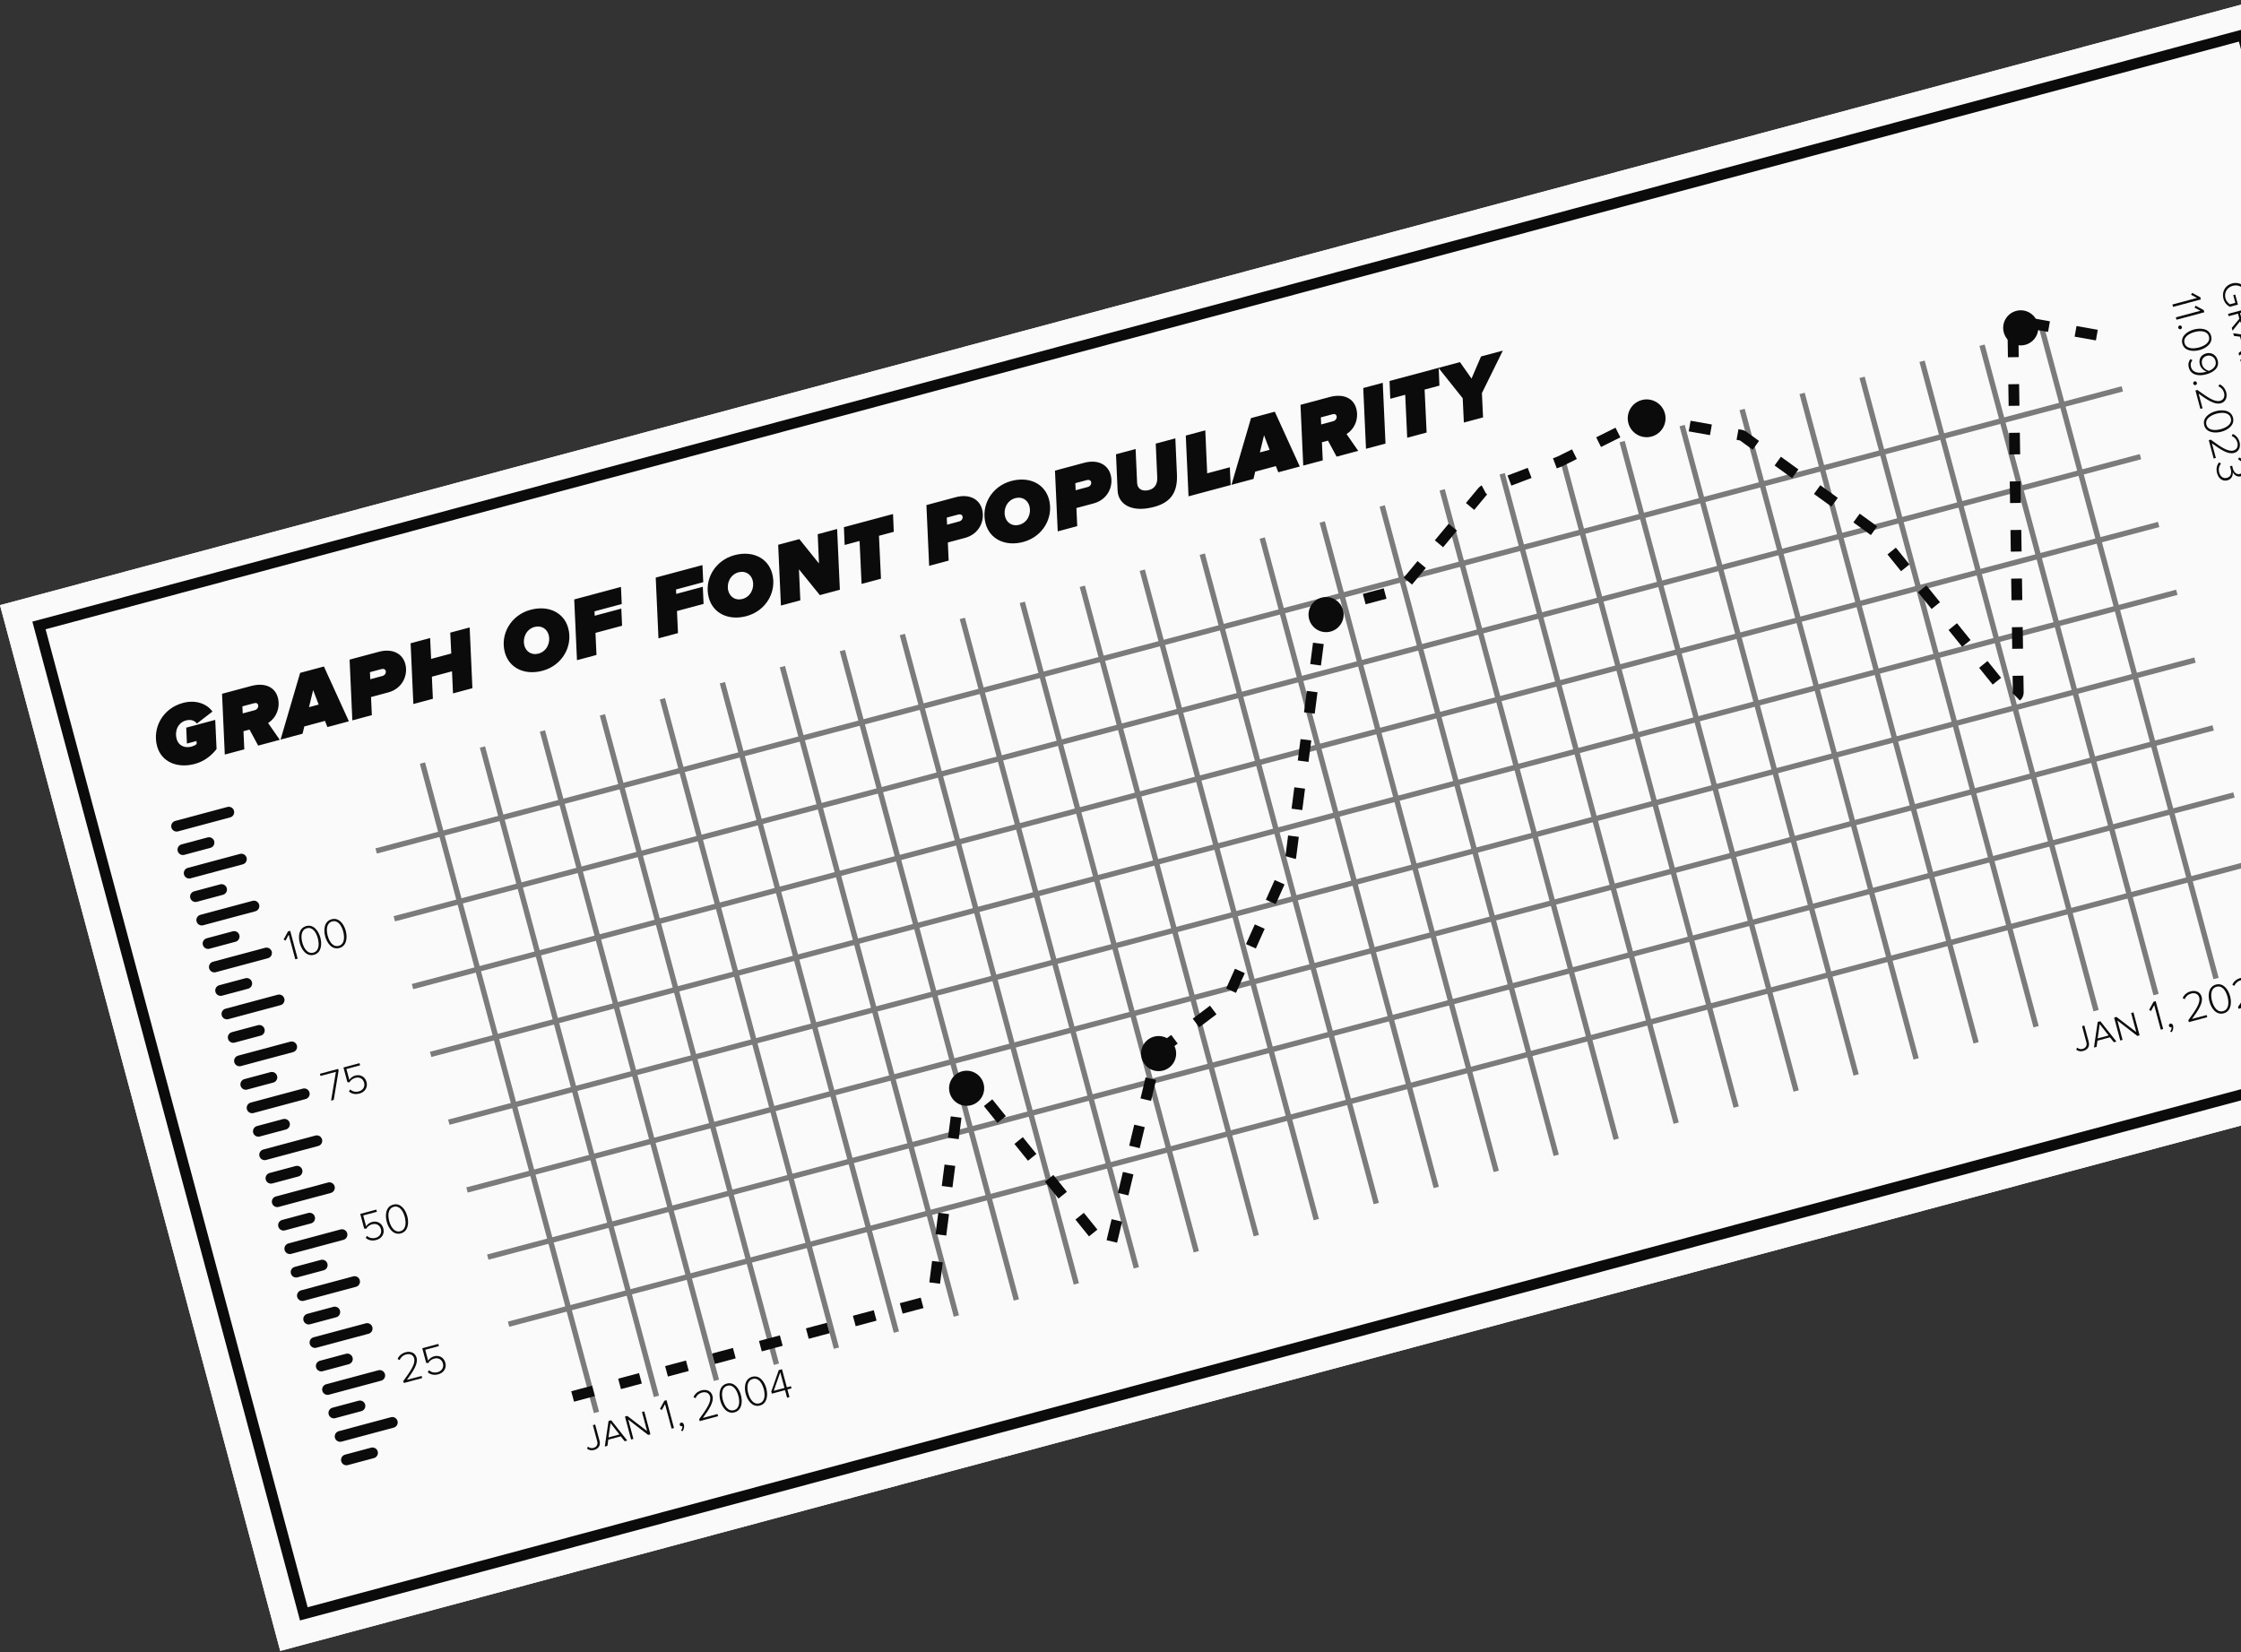 <svg width="830" height="612" viewBox="0 0 830 612" fill="none" xmlns="http://www.w3.org/2000/svg">
<rect x="0" y="0" width="830" height="612" fill="#333333" stroke="none"/>
<g clip-path="url(#clip0_220_1909)">
<rect width="866" height="401" transform="translate(0 224.137) rotate(-15)" fill="#FAFAFA"/>
<path d="M836.492 3.73125e-05L0 224.137L103.786 611.474L940.278 387.336L836.492 3.73125e-05Z" fill="#FAFAFA"/>
<path d="M139.312 315.183L786.045 144.029" stroke="#7B7B7B" stroke-width="2"/>
<path d="M146.041 340.297L792.774 169.144" stroke="#7B7B7B" stroke-width="2"/>
<path d="M152.77 365.411L799.503 194.258" stroke="#7B7B7B" stroke-width="2"/>
<path d="M159.499 390.525L806.232 219.372" stroke="#7B7B7B" stroke-width="2"/>
<path d="M166.229 415.639L812.962 244.486" stroke="#7B7B7B" stroke-width="2"/>
<path d="M172.958 440.754L819.691 269.6" stroke="#7B7B7B" stroke-width="2"/>
<path d="M180.657 465.608L827.388 294.448" stroke="#7B7B7B" stroke-width="2"/>
<path d="M188.354 490.462L835.086 319.303" stroke="#7B7B7B" stroke-width="2"/>
<path d="M156.471 282.633L220.917 523.148" stroke="#7B7B7B" stroke-width="2"/>
<path d="M178.688 276.68L243.133 517.195" stroke="#7B7B7B" stroke-width="2"/>
<path d="M200.904 270.727L265.35 511.243" stroke="#7B7B7B" stroke-width="2"/>
<path d="M223.12 264.774L287.566 505.29" stroke="#7B7B7B" stroke-width="2"/>
<path d="M245.337 258.821L309.783 499.337" stroke="#7B7B7B" stroke-width="2"/>
<path d="M267.553 252.869L331.999 493.384" stroke="#7B7B7B" stroke-width="2"/>
<path d="M289.77 246.916L354.215 487.431" stroke="#7B7B7B" stroke-width="2"/>
<path d="M311.985 240.963L376.431 481.478" stroke="#7B7B7B" stroke-width="2"/>
<path d="M334.202 235.01L398.648 475.526" stroke="#7B7B7B" stroke-width="2"/>
<path d="M356.418 229.057L420.864 469.573" stroke="#7B7B7B" stroke-width="2"/>
<path d="M378.635 223.104L443.081 463.62" stroke="#7B7B7B" stroke-width="2"/>
<path d="M400.851 217.151L465.297 457.667" stroke="#7B7B7B" stroke-width="2"/>
<path d="M423.066 211.199L487.512 451.714" stroke="#7B7B7B" stroke-width="2"/>
<path d="M445.283 205.246L509.729 445.761" stroke="#7B7B7B" stroke-width="2"/>
<path d="M467.499 199.293L531.945 439.808" stroke="#7B7B7B" stroke-width="2"/>
<path d="M489.716 193.34L554.162 433.856" stroke="#7B7B7B" stroke-width="2"/>
<path d="M511.932 187.387L576.378 427.903" stroke="#7B7B7B" stroke-width="2"/>
<path d="M534.148 181.434L598.594 421.95" stroke="#7B7B7B" stroke-width="2"/>
<path d="M556.364 175.482L620.81 415.997" stroke="#7B7B7B" stroke-width="2"/>
<path d="M578.581 169.529L643.027 410.044" stroke="#7B7B7B" stroke-width="2"/>
<path d="M600.797 163.576L665.243 404.091" stroke="#7B7B7B" stroke-width="2"/>
<path d="M623.014 157.623L687.46 398.139" stroke="#7B7B7B" stroke-width="2"/>
<path d="M645.229 151.67L709.675 392.186" stroke="#7B7B7B" stroke-width="2"/>
<path d="M667.446 145.718L731.892 386.233" stroke="#7B7B7B" stroke-width="2"/>
<path d="M689.662 139.765L754.108 380.28" stroke="#7B7B7B" stroke-width="2"/>
<path d="M711.879 133.812L776.325 374.327" stroke="#7B7B7B" stroke-width="2"/>
<path d="M734.095 127.859L798.541 368.375" stroke="#7B7B7B" stroke-width="2"/>
<path d="M756.312 121.906L820.757 362.422" stroke="#7B7B7B" stroke-width="2"/>
<path d="M212.085 517.233L344.067 481.868C344.85 481.659 345.429 480.997 345.533 480.193L355.742 401.143C355.968 399.397 358.177 398.773 359.282 400.144L408.232 460.824C409.275 462.117 411.348 461.649 411.734 460.035L428.393 390.473C428.501 390.023 428.762 389.622 429.133 389.343L454.071 370.512C454.34 370.308 454.553 370.041 454.691 369.733L477.922 317.856C478.002 317.678 478.054 317.489 478.08 317.294L489.696 227.352C489.801 226.548 490.379 225.887 491.162 225.677L518.333 218.396C518.732 218.289 519.088 218.062 519.352 217.744L549.066 182.062C549.286 181.798 549.571 181.594 549.894 181.473L577.691 170.922L609.184 155.253C609.568 155.062 610.002 154.999 610.424 155.074L644.772 161.166C645.069 161.218 645.349 161.337 645.594 161.514L694.931 197.171C695.074 197.275 695.203 197.398 695.314 197.534L743.95 257.695C745.144 259.174 747.533 258.309 747.505 256.408L745.509 121.02C745.49 119.764 746.621 118.802 747.858 119.022L780.921 124.885" stroke="#0B0B0B" stroke-width="4" stroke-dasharray="8 10"/>
<path d="M65.415 305.996L84.734 300.819" stroke="#0B0B0B" stroke-width="4" stroke-linecap="round"/>
<path d="M70.074 323.383L89.393 318.206" stroke="#0B0B0B" stroke-width="4" stroke-linecap="round"/>
<path d="M74.733 340.769L94.051 335.593" stroke="#0B0B0B" stroke-width="4" stroke-linecap="round"/>
<path d="M79.392 358.156L98.71 352.979" stroke="#0B0B0B" stroke-width="4" stroke-linecap="round"/>
<path d="M84.05 375.542L103.369 370.366" stroke="#0B0B0B" stroke-width="4" stroke-linecap="round"/>
<path d="M88.709 392.929L108.028 387.753" stroke="#0B0B0B" stroke-width="4" stroke-linecap="round"/>
<path d="M93.368 410.316L112.687 405.139" stroke="#0B0B0B" stroke-width="4" stroke-linecap="round"/>
<path d="M98.027 427.702L117.345 422.526" stroke="#0B0B0B" stroke-width="4" stroke-linecap="round"/>
<path d="M102.686 445.089L122.004 439.913" stroke="#0B0B0B" stroke-width="4" stroke-linecap="round"/>
<path d="M107.344 462.476L126.663 457.299" stroke="#0B0B0B" stroke-width="4" stroke-linecap="round"/>
<path d="M112.003 479.863L131.321 474.686" stroke="#0B0B0B" stroke-width="4" stroke-linecap="round"/>
<path d="M116.662 497.249L135.98 492.073" stroke="#0B0B0B" stroke-width="4" stroke-linecap="round"/>
<path d="M121.32 514.636L140.639 509.459" stroke="#0B0B0B" stroke-width="4" stroke-linecap="round"/>
<path d="M125.979 532.022L145.298 526.846" stroke="#0B0B0B" stroke-width="4" stroke-linecap="round"/>
<path d="M67.745 314.689L77.404 312.101" stroke="#0B0B0B" stroke-width="4" stroke-linecap="round"/>
<path d="M72.404 332.076L82.063 329.487" stroke="#0B0B0B" stroke-width="4" stroke-linecap="round"/>
<path d="M77.062 349.462L86.722 346.874" stroke="#0B0B0B" stroke-width="4" stroke-linecap="round"/>
<path d="M81.721 366.849L91.38 364.261" stroke="#0B0B0B" stroke-width="4" stroke-linecap="round"/>
<path d="M86.38 384.236L96.039 381.648" stroke="#0B0B0B" stroke-width="4" stroke-linecap="round"/>
<path d="M91.039 401.623L100.698 399.034" stroke="#0B0B0B" stroke-width="4" stroke-linecap="round"/>
<path d="M95.697 419.009L105.357 416.421" stroke="#0B0B0B" stroke-width="4" stroke-linecap="round"/>
<path d="M100.356 436.396L110.015 433.808" stroke="#0B0B0B" stroke-width="4" stroke-linecap="round"/>
<path d="M105.015 453.782L114.674 451.194" stroke="#0B0B0B" stroke-width="4" stroke-linecap="round"/>
<path d="M109.673 471.169L119.333 468.581" stroke="#0B0B0B" stroke-width="4" stroke-linecap="round"/>
<path d="M114.333 488.556L123.992 485.967" stroke="#0B0B0B" stroke-width="4" stroke-linecap="round"/>
<path d="M118.991 505.942L128.65 503.354" stroke="#0B0B0B" stroke-width="4" stroke-linecap="round"/>
<path d="M123.65 523.329L133.309 520.741" stroke="#0B0B0B" stroke-width="4" stroke-linecap="round"/>
<path d="M128.309 540.716L137.968 538.128" stroke="#0B0B0B" stroke-width="4" stroke-linecap="round"/>
<path d="M156.36 510.423L149.56 512.245L149.365 511.519C152.116 507.751 153.926 505.112 153.392 503.118C152.995 501.635 151.608 501.344 150.48 501.646C149.197 501.99 148.357 502.811 148.012 503.748L147.26 503.354C147.721 502.17 148.812 501.232 150.265 500.842C151.779 500.437 153.742 500.838 154.289 502.878C154.897 505.15 153.057 507.863 150.72 511.073L156.145 509.62L156.36 510.423ZM162.36 509.014C160.645 509.474 159.416 509.091 158.432 508.261L158.861 507.517C159.779 508.281 160.816 508.567 162.145 508.211C163.644 507.809 164.436 506.437 164.059 505.031C163.641 503.47 162.302 502.802 160.819 503.199C159.876 503.452 159.155 503.976 158.584 504.875L157.845 504.774L156.396 499.365L162.346 497.771L162.561 498.575L157.492 499.933L158.573 503.967C158.95 503.335 159.707 502.636 160.773 502.35C162.504 501.886 164.372 502.612 164.947 504.76C165.498 506.815 164.261 508.505 162.36 509.014Z" fill="#0B0B0B"/>
<path d="M220.012 537.048C219.053 537.305 218.201 537.152 217.43 536.564L217.744 535.817C218.286 536.235 218.959 536.519 219.762 536.303C220.968 535.98 221.503 535.009 221.2 533.881L219.585 527.853L220.435 527.625L222.059 533.684C222.535 535.461 221.542 536.638 220.012 537.048ZM225.385 526.299L226.374 526.034L232.314 533.553L231.356 533.81L229.909 531.994L225.288 533.233L224.973 535.52L223.999 535.781L225.385 526.299ZM229.428 531.312L226.128 527.094L225.363 532.401L229.428 531.312ZM240.899 531.253L240.065 531.476L232.672 525.771L234.594 532.942L233.744 533.17L231.466 524.67L232.332 524.438L239.664 530.043L237.772 522.98L238.622 522.752L240.899 531.253ZM249.628 528.914L248.747 529.15L246.308 520.047L245.127 522.252L244.433 521.825L246.063 518.821L246.866 518.605L249.628 528.914ZM253.305 527.697C253.537 528.562 253.246 529.518 252.755 530.097L252.208 529.846C252.611 529.373 252.82 528.671 252.723 528.184C252.723 528.184 252.619 528.228 252.573 528.241C252.202 528.34 251.864 528.132 251.765 527.761C251.67 527.406 251.881 527.018 252.251 526.919C252.669 526.807 253.135 527.063 253.305 527.697ZM265.951 524.54L259.151 526.362L258.956 525.636C261.706 521.868 263.517 519.229 262.983 517.235C262.585 515.752 261.199 515.461 260.071 515.763C258.788 516.107 257.948 516.928 257.603 517.865L256.851 517.47C257.312 516.287 258.402 515.348 259.855 514.959C261.37 514.553 263.333 514.955 263.879 516.995C264.488 519.267 262.647 521.98 260.311 525.19L265.735 523.736L265.951 524.54ZM272.044 523.106C269.262 523.852 267.452 521.239 266.798 518.797C266.14 516.34 266.409 513.203 269.191 512.458C271.942 511.721 273.759 514.298 274.417 516.755C275.072 519.197 274.795 522.369 272.044 523.106ZM271.829 522.302C273.977 521.727 274.042 519.125 273.475 517.008C272.903 514.875 271.57 512.682 269.406 513.261C267.227 513.845 267.154 516.416 267.725 518.549C268.293 520.666 269.65 522.886 271.829 522.302ZM281.446 520.587C278.665 521.332 276.855 518.72 276.2 516.278C275.542 513.82 275.811 510.684 278.593 509.938C281.344 509.201 283.161 511.779 283.82 514.236C284.474 516.678 284.197 519.85 281.446 520.587ZM281.231 519.783C283.379 519.207 283.444 516.606 282.877 514.489C282.305 512.356 280.972 510.162 278.809 510.742C276.629 511.326 276.556 513.896 277.128 516.029C277.695 518.147 279.052 520.367 281.231 519.783ZM292.391 517.455L291.51 517.691L290.756 514.879L285.873 516.187L285.661 515.399L288.439 507.466L289.629 507.147L291.422 513.839L292.936 513.433L293.152 514.237L291.637 514.643L292.391 517.455ZM290.541 514.075L288.984 508.264L286.569 515.139L290.541 514.075Z" fill="#0B0B0B"/>
<path d="M771.556 389.263C770.597 389.519 769.745 389.367 768.974 388.778L769.288 388.032C769.83 388.449 770.503 388.733 771.306 388.518C772.512 388.195 773.047 387.223 772.744 386.095L771.129 380.068L771.979 379.84L773.603 385.898C774.079 387.675 773.086 388.853 771.556 389.263ZM776.929 378.514L777.918 378.249L783.858 385.767L782.9 386.024L781.453 384.209L776.832 385.447L776.517 387.734L775.543 387.995L776.929 378.514ZM780.972 383.526L777.672 379.308L776.907 384.615L780.972 383.526ZM792.443 383.467L791.609 383.691L784.216 377.985L786.138 385.156L785.288 385.384L783.01 376.884L783.876 376.652L791.208 382.257L789.316 375.195L790.166 374.967L792.443 383.467ZM801.172 381.128L800.291 381.364L797.852 372.261L796.671 374.466L795.977 374.039L797.607 371.035L798.41 370.82L801.172 381.128ZM804.849 379.911C805.081 380.776 804.79 381.732 804.299 382.311L803.752 382.06C804.155 381.588 804.364 380.886 804.267 380.398C804.267 380.398 804.163 380.443 804.117 380.455C803.746 380.554 803.408 380.347 803.309 379.976C803.214 379.62 803.425 379.232 803.795 379.133C804.213 379.021 804.679 379.277 804.849 379.911ZM817.495 376.754L810.694 378.577L810.5 377.85C813.25 374.082 815.061 371.443 814.527 369.45C814.129 367.966 812.743 367.675 811.615 367.977C810.332 368.321 809.492 369.142 809.147 370.08L808.395 369.685C808.856 368.501 809.946 367.563 811.399 367.174C812.914 366.768 814.877 367.169 815.423 369.209C816.032 371.481 814.191 374.194 811.855 377.404L817.279 375.951L817.495 376.754ZM823.588 375.32C820.806 376.066 818.996 373.453 818.342 371.011C817.684 368.554 817.953 365.417 820.735 364.672C823.486 363.935 825.303 366.513 825.961 368.97C826.616 371.412 826.339 374.583 823.588 375.32ZM823.373 374.517C825.521 373.941 825.586 371.34 825.019 369.222C824.447 367.09 823.114 364.896 820.95 365.476C818.771 366.06 818.698 368.63 819.269 370.763C819.837 372.88 821.194 375.101 823.373 374.517ZM835.893 371.825L829.092 373.647L828.898 372.92C831.648 369.152 833.459 366.514 832.925 364.52C832.527 363.036 831.141 362.745 830.013 363.048C828.73 363.391 827.89 364.213 827.545 365.15L826.793 364.755C827.254 363.571 828.344 362.633 829.797 362.244C831.312 361.838 833.275 362.24 833.821 364.28C834.43 366.552 832.589 369.264 830.253 372.475L835.677 371.021L835.893 371.825ZM841.275 370.581C839.591 371.033 838.158 370.572 837.307 369.806L837.769 369.119C838.56 369.785 839.731 370.134 841.044 369.782C842.636 369.355 843.417 368.251 843.053 366.891C842.655 365.408 841.269 365.117 839.723 365.531C839.306 365.643 838.924 365.762 838.773 365.818L838.55 364.984C838.708 364.958 839.095 364.854 839.512 364.743C840.887 364.374 841.966 363.456 841.598 362.08C841.254 360.797 839.92 360.393 838.591 360.749C837.416 361.064 836.706 361.751 836.176 362.804L835.471 362.397C835.961 361.321 836.923 360.335 838.422 359.933C840.215 359.452 842.006 360.016 842.474 361.763C842.896 363.339 841.749 364.375 840.91 364.766C841.831 364.618 843.506 364.998 843.962 366.698C844.417 368.398 843.47 369.993 841.275 370.581Z" fill="#0B0B0B"/>
<path d="M139.389 459.264C137.674 459.724 136.445 459.341 135.46 458.512L135.89 457.767C136.808 458.532 137.845 458.817 139.174 458.461C140.673 458.059 141.465 456.687 141.088 455.281C140.67 453.72 139.331 453.052 137.848 453.449C136.905 453.702 136.184 454.226 135.613 455.125L134.874 455.025L133.425 449.615L139.375 448.021L139.59 448.825L134.521 450.183L135.602 454.217C135.979 453.586 136.736 452.886 137.802 452.6C139.533 452.136 141.401 452.862 141.976 455.01C142.527 457.065 141.29 458.755 139.389 459.264ZM148.477 456.829C145.695 457.575 143.885 454.962 143.231 452.52C142.573 450.063 142.842 446.926 145.624 446.181C148.375 445.444 150.192 448.021 150.85 450.479C151.505 452.921 151.228 456.092 148.477 456.829ZM148.262 456.026C150.41 455.45 150.475 452.849 149.908 450.731C149.336 448.599 148.003 446.405 145.839 446.985C143.66 447.569 143.587 450.139 144.158 452.272C144.726 454.389 146.083 456.61 148.262 456.026Z" fill="#0B0B0B"/>
<path d="M123.601 407.391L122.627 407.652L124.408 396.988L118.705 398.516L118.49 397.712L125.243 395.903L125.409 396.521L123.601 407.391ZM133.17 405.026C131.455 405.486 130.226 405.103 129.241 404.273L129.671 403.529C130.589 404.293 131.626 404.579 132.955 404.222C134.454 403.821 135.246 402.449 134.869 401.043C134.451 399.482 133.112 398.813 131.629 399.211C130.686 399.463 129.965 399.988 129.394 400.886L128.655 400.786L127.206 395.377L133.156 393.783L133.371 394.586L128.302 395.945L129.383 399.978C129.76 399.347 130.517 398.647 131.583 398.362C133.314 397.898 135.182 398.623 135.757 400.771C136.308 402.827 135.071 404.517 133.17 405.026Z" fill="#0B0B0B"/>
<path d="M110.243 355.066L109.362 355.302L106.923 346.199L105.742 348.404L105.048 347.977L106.678 344.973L107.481 344.757L110.243 355.066ZM116.284 353.646C113.502 354.391 111.692 351.779 111.038 349.337C110.379 346.879 110.648 343.743 113.43 342.998C116.181 342.26 117.998 344.838 118.657 347.295C119.311 349.737 119.035 352.909 116.284 353.646ZM116.068 352.842C118.216 352.267 118.281 349.665 117.714 347.548C117.143 345.415 115.809 343.221 113.646 343.801C111.467 344.385 111.393 346.956 111.965 349.088C112.532 351.206 113.889 353.426 116.068 352.842ZM125.686 351.126C122.904 351.872 121.095 349.259 120.44 346.817C119.782 344.36 120.051 341.223 122.833 340.478C125.584 339.741 127.401 342.319 128.059 344.776C128.714 347.218 128.437 350.389 125.686 351.126ZM125.471 350.323C127.619 349.747 127.684 347.146 127.117 345.028C126.545 342.896 125.212 340.702 123.048 341.282C120.869 341.866 120.796 344.436 121.368 346.569C121.935 348.686 123.292 350.907 125.471 350.323Z" fill="#0B0B0B"/>
<path d="M830.645 12.955L14.438 231.657L112.53 597.743L928.738 379.041L830.645 12.955Z" stroke="#0B0B0B" stroke-width="4"/>
<path d="M72.121 282.955C65.823 284.643 59.788 282.367 58.173 276.34C56.403 269.733 60.112 262.403 67.801 260.343C72.399 259.111 76.654 260.621 78.683 263.556L72.917 268C72.181 266.954 70.735 266.348 68.919 266.835C65.906 267.642 64.629 270.759 65.405 273.656C66.078 276.168 68.424 277.196 70.82 276.554C72.017 276.233 72.496 275.856 72.831 275.559L72.783 274.454L69.228 275.407L68.974 269.512L79.715 266.634L80.207 277.434C78.231 279.951 75.637 282.013 72.121 282.955ZM103.619 274.018L95.621 276.161L92.416 270.229L90.175 270.829L90.482 277.538L83.257 279.474L82.238 256.971L93.018 254.083C98.311 252.665 101.905 254.642 102.899 258.351C103.976 262.369 102.068 266.069 99.303 267.804L103.619 274.018ZM94.111 263.107L94.343 263.045C95.27 262.797 95.818 261.905 95.611 261.132C95.466 260.591 95.032 260.21 94.105 260.459L89.778 261.618L89.899 264.236L94.111 263.107ZM111.16 249.222L119.969 246.861L129.218 267.159L121.259 269.292L120.357 267.007L112.707 269.057L112.063 271.756L103.911 273.94L111.16 249.222ZM118.033 260.963L115.973 255.593L114.44 261.926L118.033 260.963ZM137.722 264.881L130.497 266.816L129.478 244.313L140.296 241.415C145.28 240.079 149.068 242.005 150.113 245.907C151.221 250.041 149.083 255.045 143.79 256.463L137.415 258.171L137.722 264.881ZM137.139 251.578L141.621 250.377C142.548 250.129 143.068 249.286 142.861 248.513C142.685 247.856 142.04 247.615 141.306 247.811L137.017 248.96L137.139 251.578ZM174.967 254.901L167.78 256.826L167.41 248.643L159.953 250.641L160.324 258.824L153.097 260.761L152.079 238.257L159.305 236.321L159.677 244.048L167.134 242.05L166.762 234.323L173.948 232.398L174.967 254.901ZM200.935 248.44C194.328 250.21 188.537 247.455 186.974 241.621C185.183 234.936 189.197 227.815 196.499 225.858C203.106 224.088 208.896 226.843 210.46 232.677C212.251 239.362 208.237 246.483 200.935 248.44ZM199.44 242.09C202.57 241.251 203.96 237.939 203.225 235.196C202.624 232.955 200.543 231.525 197.993 232.208C194.864 233.046 193.474 236.359 194.209 239.102C194.809 241.343 196.89 242.773 199.44 242.09ZM220.92 242.588L213.695 244.524L212.676 222.021L229.985 217.383L230.276 223.723L220.192 226.425L220.258 228.064L230.111 225.424L230.402 231.765L220.549 234.405L220.92 242.588ZM251.105 234.5L243.88 236.436L242.861 213.932L260.17 209.294L260.461 215.635L250.377 218.337L250.444 219.976L260.296 217.336L260.587 223.677L250.735 226.317L251.105 234.5ZM276.474 228.199C269.867 229.969 264.076 227.214 262.513 221.38C260.722 214.696 264.736 207.574 272.038 205.618C278.645 203.847 284.436 206.602 285.999 212.437C287.79 219.121 283.776 226.242 276.474 228.199ZM274.98 221.849C278.109 221.011 279.499 217.698 278.764 214.955C278.164 212.714 276.083 211.284 273.532 211.967C270.403 212.806 269.013 216.118 269.748 218.862C270.348 221.103 272.429 222.533 274.98 221.849ZM311.063 218.434L303.645 220.422L295.906 210.859L296.42 222.358L289.233 224.283L288.214 201.78L296.057 199.679L303.322 208.706L302.858 197.856L310.044 195.931L311.063 218.434ZM326.288 214.354L319.101 216.28L318.358 200.37L312.833 201.851L312.557 195.257L330.755 190.381L331.031 196.974L325.545 198.445L326.288 214.354ZM351.358 207.637L344.132 209.573L343.114 187.07L353.932 184.171C358.916 182.836 362.703 184.761 363.749 188.663C364.857 192.797 362.719 197.801 357.426 199.22L351.051 200.928L351.358 207.637ZM350.775 194.335L355.257 193.134C356.184 192.885 356.703 192.042 356.496 191.269C356.32 190.612 355.676 190.371 354.942 190.568L350.653 191.717L350.775 194.335ZM378.989 200.73C372.383 202.5 366.592 199.745 365.029 193.911C363.238 187.227 367.251 180.105 374.554 178.149C381.161 176.378 386.951 179.133 388.514 184.968C390.305 191.652 386.292 198.773 378.989 200.73ZM377.495 194.38C380.625 193.542 382.015 190.229 381.28 187.486C380.679 185.245 378.598 183.815 376.048 184.498C372.919 185.337 371.529 188.649 372.264 191.393C372.864 193.634 374.945 195.064 377.495 194.38ZM398.975 194.878L391.75 196.814L390.731 174.311L401.549 171.412C406.533 170.077 410.321 172.002 411.366 175.904C412.474 180.038 410.336 185.042 405.043 186.461L398.668 188.169L398.975 194.878ZM398.392 181.576L402.874 180.375C403.801 180.126 404.321 179.283 404.114 178.51C403.938 177.853 403.293 177.612 402.559 177.809L398.27 178.958L398.392 181.576ZM427.495 187.733C419.884 189.772 415.253 187.328 414.156 183.232C414.021 182.73 413.954 182.168 413.925 181.596L413.332 168.255L420.595 166.309L421.157 178.913C421.19 179.194 421.214 179.436 421.276 179.668C421.742 181.406 423.49 182.056 425.615 181.487C427.778 180.907 428.709 179.125 428.614 176.915L428.052 164.311L435.316 162.364L435.899 175.667C436.166 181.765 434.141 185.952 427.495 187.733ZM455.806 179.65L440.197 183.833L439.178 161.33L446.403 159.394L447.107 175.314L455.492 173.067L455.806 179.65ZM463.346 154.854L472.155 152.493L481.404 172.791L473.445 174.924L472.543 172.639L464.893 174.689L464.249 177.388L456.097 179.572L463.346 154.854ZM470.219 166.595L468.159 161.225L466.626 167.558L470.219 166.595ZM503.044 166.993L495.046 169.136L491.841 163.203L489.6 163.804L489.907 170.513L482.682 172.449L481.663 149.946L492.443 147.057C497.736 145.639 501.33 147.616 502.324 151.325C503.401 155.343 501.493 159.043 498.728 160.778L503.044 166.993ZM493.536 156.082L493.768 156.02C494.695 155.771 495.243 154.879 495.036 154.106C494.891 153.565 494.457 153.185 493.53 153.433L489.203 154.593L489.324 157.21L493.536 156.082ZM513.15 164.285L505.925 166.221L504.906 143.718L512.131 141.782L513.15 164.285ZM528.377 160.205L521.191 162.13L520.447 146.221L514.922 147.701L514.646 141.108L532.845 136.232L533.12 142.825L527.634 144.295L528.377 160.205ZM549.279 154.604L542.169 156.509L541.746 147.512L532.766 136.253L540.726 134.12L545.01 140.219L548.53 132.029L556.605 129.865L548.856 145.607L549.279 154.604Z" fill="#0B0B0B"/>
<path d="M359.694 409.353C363.161 408.424 365.219 404.859 364.29 401.392C363.361 397.924 359.797 395.867 356.329 396.796C352.862 397.725 350.804 401.289 351.733 404.757C352.662 408.224 356.226 410.282 359.694 409.353Z" fill="#0B0B0B"/>
<path d="M430.794 396.513C434.261 395.584 436.319 392.02 435.39 388.553C434.461 385.085 430.896 383.027 427.429 383.956C423.961 384.885 421.904 388.45 422.833 391.917C423.762 395.385 427.326 397.443 430.794 396.513Z" fill="#0B0B0B"/>
<path d="M492.824 233.918C496.291 232.989 498.349 229.425 497.42 225.957C496.491 222.49 492.927 220.432 489.459 221.361C485.992 222.29 483.934 225.855 484.863 229.322C485.792 232.79 489.356 234.847 492.824 233.918Z" fill="#0B0B0B"/>
<path d="M750.102 127.711C753.57 126.782 755.627 123.218 754.698 119.75C753.769 116.283 750.205 114.225 746.738 115.154C743.27 116.083 741.212 119.647 742.141 123.115C743.07 126.582 746.635 128.64 750.102 127.711Z" fill="#0B0B0B"/>
<path d="M611.681 161.695C615.415 160.694 617.631 156.856 616.631 153.122C615.63 149.387 611.792 147.171 608.057 148.172C604.323 149.173 602.107 153.011 603.108 156.745C604.108 160.479 607.947 162.695 611.681 161.695Z" fill="#0B0B0B"/>
<path d="M823.496 110.654C822.821 108.135 824.099 105.672 826.727 104.968C829.354 104.264 831.692 105.758 832.367 108.277C832.748 109.699 832.47 110.949 831.809 112.004L831.149 111.519C831.686 110.679 831.9 109.562 831.61 108.48C831.063 106.44 829.126 105.269 826.963 105.849C824.814 106.425 823.691 108.415 824.238 110.455C824.544 111.599 825.341 112.346 825.918 112.705L827.896 112.175L827.125 109.3L827.867 109.102L828.865 112.826L825.836 113.638C824.755 113.066 823.865 112.029 823.496 110.654ZM826.866 122.487L826.584 121.436L829.392 118.067L828.886 116.181L825.424 117.109L825.197 116.259L833.697 113.981L834.6 117.35C835.063 119.081 834.247 120.36 832.825 120.741C831.387 121.126 830.142 120.433 829.682 118.966L826.866 122.487ZM830.302 118.436C830.642 119.703 831.553 120.138 832.589 119.86C833.609 119.587 834.153 118.712 833.826 117.491L833.167 115.034L829.644 115.978L830.302 118.436ZM836.601 124.818L836.866 125.807L829.347 131.747L829.09 130.789L830.905 129.342L829.667 124.721L827.38 124.406L827.119 123.433L836.601 124.818ZM831.588 128.861L835.806 125.561L830.499 124.796L831.588 128.861ZM829.958 134.028L829.73 133.178L838.23 130.9L839.133 134.27C839.618 136.078 838.699 137.285 837.354 137.645C835.994 138.009 834.579 137.428 834.095 135.62L833.42 133.1L829.958 134.028ZM834.835 135.355C835.175 136.622 836.098 137.037 837.118 136.764C838.123 136.495 838.69 135.647 838.359 134.411L837.701 131.953L834.177 132.897L834.835 135.355ZM833.771 148.258L833.547 147.423L837.55 146.351L836.067 140.818L832.065 141.891L831.837 141.041L840.337 138.763L840.565 139.613L836.809 140.619L838.292 146.152L842.047 145.146L842.271 145.98L833.771 148.258ZM836.519 158.516L835.513 154.761L844.013 152.483L844.999 156.161C845.405 157.676 844.831 158.873 843.487 159.233C842.467 159.507 841.569 159.002 841.165 158.298C841.174 159.257 840.476 160.239 839.518 160.496C838.112 160.872 836.95 160.123 836.519 158.516ZM837.252 158.22C837.55 159.333 838.35 159.848 839.34 159.583C840.174 159.359 840.801 158.545 840.482 157.355L839.728 154.542L836.498 155.408L837.252 158.22ZM841.223 157.09C841.517 158.188 842.339 158.597 843.173 158.373C844.07 158.133 844.511 157.369 844.221 156.287L843.484 153.536L840.486 154.339L841.223 157.09ZM838.563 166.143L838.335 165.293L841.967 164.32L845.875 159.43L846.148 160.45L842.84 164.55L847.738 166.385L848.007 167.389L842.195 165.17L838.563 166.143ZM841.872 179.235C841.197 176.716 842.475 174.253 845.103 173.549C847.73 172.845 850.068 174.339 850.743 176.858C851.124 178.28 850.846 179.53 850.185 180.585L849.525 180.1C850.062 179.26 850.276 178.142 849.986 177.061C849.439 175.021 847.502 173.85 845.339 174.43C843.191 175.005 842.067 176.996 842.614 179.036C842.921 180.18 843.717 180.927 844.294 181.286L846.272 180.756L845.502 177.881L846.243 177.682L847.241 181.407L844.212 182.219C843.132 181.647 842.241 180.61 841.872 179.235ZM844.431 188.784C843.727 186.157 845.238 183.946 847.711 183.283C850.199 182.617 852.598 183.78 853.302 186.407C854.002 189.019 852.51 191.241 850.022 191.907C847.549 192.57 845.131 191.396 844.431 188.784ZM845.188 188.581C845.743 190.652 847.699 191.585 849.786 191.026C851.903 190.459 853.1 188.681 852.545 186.61C851.982 184.508 850.064 183.597 847.947 184.164C845.861 184.723 844.625 186.479 845.188 188.581ZM847.189 199.077C846.485 196.449 847.996 194.239 850.469 193.576C852.957 192.91 855.356 194.072 856.06 196.7C856.76 199.312 855.268 201.533 852.78 202.2C850.307 202.863 847.889 201.689 847.189 199.077ZM847.946 198.874C848.501 200.945 850.457 201.878 852.544 201.319C854.661 200.752 855.858 198.974 855.303 196.903C854.739 194.801 852.822 193.89 850.705 194.457C848.619 195.016 847.383 196.772 847.946 198.874ZM849.997 209.556C849.322 207.037 850.6 204.574 853.227 203.87C855.855 203.166 858.193 204.66 858.868 207.179C859.249 208.601 858.971 209.851 858.31 210.907L857.649 210.421C858.186 209.581 858.4 208.464 858.111 207.382C857.564 205.342 855.627 204.171 853.463 204.751C851.315 205.327 850.192 207.317 850.739 209.357C851.045 210.501 851.842 211.248 852.418 211.607L854.396 211.077L853.626 208.203L854.368 208.004L855.366 211.728L852.337 212.54C851.256 211.968 850.365 210.932 849.997 209.556ZM853.072 220.292L851.697 215.161L860.198 212.883L860.425 213.733L852.682 215.808L853.83 220.089L853.072 220.292ZM855.102 227.866L853.578 222.178L862.078 219.901L863.602 225.588L862.845 225.791L861.548 220.954L858.55 221.757L859.826 226.517L859.068 226.72L857.793 221.96L854.563 222.825L855.859 227.663L855.102 227.866ZM857.482 236.747L857.254 235.897L864.997 233.823L864.268 231.103L865.025 230.9L866.715 237.205L865.957 237.408L865.224 234.673L857.482 236.747ZM860.334 247.394L860.053 246.343L862.86 242.973L862.355 241.088L858.893 242.016L858.665 241.166L867.165 238.888L868.068 242.257C868.532 243.988 867.715 245.267 866.293 245.648C864.856 246.033 863.61 245.34 863.151 243.873L860.334 247.394ZM863.771 243.342C864.11 244.61 865.022 245.045 866.057 244.767C867.077 244.494 867.622 243.619 867.294 242.398L866.636 239.941L863.112 240.885L863.771 243.342ZM862.397 255.093L860.873 249.406L869.373 247.128L870.897 252.816L870.14 253.019L868.844 248.181L865.846 248.985L867.121 253.745L866.364 253.948L865.088 249.187L861.858 250.053L863.155 254.89L862.397 255.093ZM864.881 264.364L864.658 263.53L870.363 256.137L863.192 258.059L862.964 257.209L871.464 254.931L871.696 255.796L866.091 263.129L873.154 261.237L873.382 262.087L864.881 264.364ZM866.318 269.727L865.552 266.868L874.052 264.59L874.819 267.449C875.564 270.231 874.092 272.464 871.758 273.09C869.409 273.719 867.064 272.509 866.318 269.727ZM867.076 269.524C867.693 271.827 869.586 272.711 871.518 272.193C873.45 271.676 874.687 269.986 874.061 267.652L873.523 265.643L866.537 267.515L867.076 269.524ZM868.598 278.977C868.209 277.524 868.474 276.228 869.084 275.352L869.828 275.716C869.355 276.422 869.017 277.573 869.344 278.794C869.796 280.478 870.796 280.873 871.661 280.641C874.134 279.979 871.318 275.035 874.348 274.223C875.739 273.85 877.018 274.916 877.453 276.538C877.813 277.883 877.603 279.016 877.048 279.91L876.328 279.573C876.9 278.74 876.972 277.711 876.711 276.737C876.4 275.578 875.495 274.86 874.599 275.1C872.482 275.667 875.131 280.672 871.917 281.533C870.588 281.889 869.199 281.218 868.598 278.977Z" fill="#0B0B0B"/>
<path d="M804.832 113.667L804.596 112.786L813.699 110.347L811.494 109.166L811.921 108.472L814.925 110.102L815.14 110.905L804.832 113.667ZM806.106 118.422L805.87 117.541L814.973 115.102L812.768 113.92L813.195 113.226L816.199 114.856L816.414 115.659L806.106 118.422ZM806.764 121.436C806.665 121.065 806.887 120.658 807.258 120.558C807.613 120.463 808.009 120.705 808.109 121.076C808.208 121.446 807.982 121.838 807.627 121.934C807.256 122.033 806.864 121.807 806.764 121.436ZM808.282 127.284C807.536 124.503 810.149 122.693 812.591 122.038C815.048 121.38 818.185 121.649 818.93 124.431C819.667 127.182 817.09 128.999 814.632 129.658C812.19 130.312 809.019 130.035 808.282 127.284ZM809.085 127.069C809.661 129.217 812.262 129.282 814.38 128.715C816.513 128.143 818.706 126.81 818.126 124.646C817.543 122.467 814.972 122.394 812.839 122.966C810.722 123.533 808.502 124.89 809.085 127.069ZM810.676 136.157C810.315 134.813 810.637 133.848 811.244 133.023L812.018 133.379C811.491 134.067 811.177 134.814 811.479 135.942C812.088 138.214 814.66 138.353 816.823 137.773C816.978 137.732 817.148 137.686 817.303 137.645C816.476 137.402 815.152 136.482 814.775 135.075C814.278 133.221 814.951 131.467 817.146 130.879C818.831 130.427 820.777 131.264 821.366 133.458C822.111 136.24 819.815 137.932 817.048 138.674C814.405 139.382 811.438 139.001 810.676 136.157ZM815.605 135.019C815.907 136.147 816.928 137.049 818.121 137.359C819.494 136.859 821.092 135.652 820.57 133.705C820.098 131.943 818.514 131.473 817.402 131.771C815.717 132.222 815.212 133.55 815.605 135.019ZM812.309 142.128C812.209 141.757 812.431 141.35 812.802 141.25C813.158 141.155 813.554 141.397 813.653 141.768C813.753 142.139 813.526 142.53 813.171 142.626C812.8 142.725 812.408 142.499 812.309 142.128ZM814.952 151.437L813.13 144.637L813.856 144.442C817.625 147.193 820.263 149.003 822.257 148.469C823.741 148.072 824.032 146.685 823.729 145.557C823.386 144.274 822.564 143.434 821.627 143.089L822.022 142.337C823.206 142.798 824.144 143.889 824.533 145.342C824.939 146.856 824.537 148.819 822.497 149.366C820.225 149.974 817.512 148.134 814.302 145.797L815.756 151.222L814.952 151.437ZM816.386 157.529C815.64 154.748 818.253 152.938 820.695 152.283C823.152 151.625 826.289 151.894 827.034 154.676C827.771 157.427 825.194 159.244 822.736 159.903C820.295 160.557 817.123 160.28 816.386 157.529ZM817.19 157.314C817.765 159.462 820.367 159.527 822.484 158.96C824.617 158.388 826.81 157.055 826.231 154.892C825.647 152.712 823.076 152.639 820.943 153.211C818.826 153.778 816.606 155.135 817.19 157.314ZM819.882 169.835L818.06 163.035L818.786 162.84C822.554 165.591 825.193 167.401 827.187 166.867C828.67 166.47 828.961 165.083 828.659 163.955C828.315 162.672 827.494 161.832 826.557 161.487L826.952 160.735C828.135 161.196 829.073 162.287 829.463 163.74C829.869 165.254 829.467 167.217 827.427 167.764C825.155 168.372 822.442 166.532 819.232 164.195L820.686 169.62L819.882 169.835ZM821.125 175.217C820.674 173.532 821.135 172.1 821.901 171.249L822.588 171.711C821.922 172.502 821.573 173.672 821.925 174.986C822.351 176.578 823.455 177.359 824.815 176.994C826.299 176.597 826.59 175.21 826.176 173.664C826.064 173.247 825.945 172.865 825.888 172.715L826.722 172.491C826.748 172.65 826.852 173.036 826.964 173.453C827.332 174.829 828.251 175.908 829.626 175.539C830.909 175.196 831.314 173.861 830.957 172.532C830.643 171.358 829.955 170.647 828.902 170.118L829.31 169.412C830.385 169.903 831.372 170.864 831.773 172.363C832.254 174.156 831.69 175.947 829.944 176.415C828.367 176.837 827.331 175.69 826.941 174.851C827.088 175.772 826.709 177.447 825.009 177.903C823.309 178.358 821.713 177.411 821.125 175.217Z" fill="#0B0B0B"/>
</g>
<defs>
<clipPath id="clip0_220_1909">
<rect width="866" height="401" fill="white" transform="translate(0 224.137) rotate(-15)"/>
</clipPath>
</defs>
</svg>
